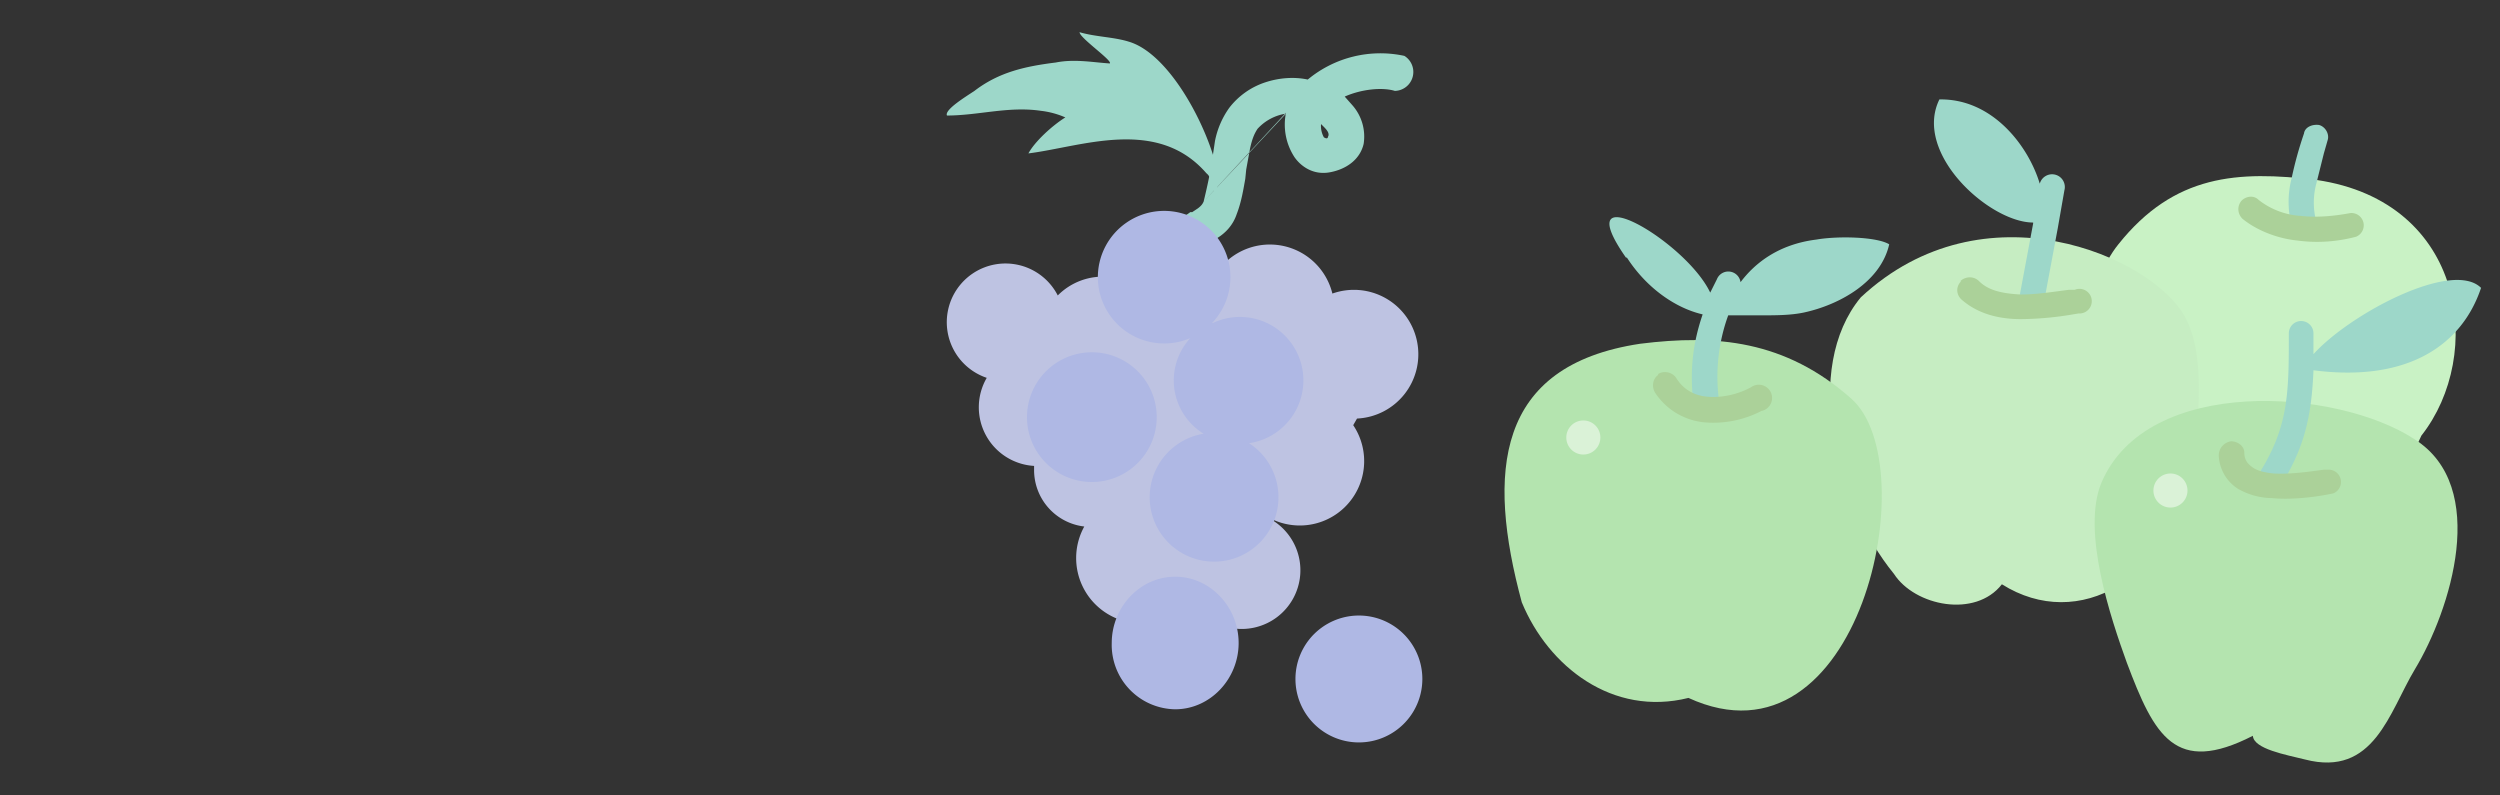 <svg xmlns="http://www.w3.org/2000/svg" fill="none" viewBox="0 0 264 84"><rect x="0" y="0" width="264" height="84" fill="#333333" stroke="none"/><defs><clipPath id="b"><path fill="#fff" d="M0 0h264v83H0z" transform="translate(0 .6)"/></clipPath><clipPath id="c"><path fill="#fff" d="M0 0h264v83H0z" transform="translate(0 .6)"/></clipPath><clipPath id="a"><path fill="#fff" d="M0 0h264v83H0z" transform="translate(0 .6)"/></clipPath><clipPath id="d"><path fill="#fff" d="M0 0h264v83H0z" transform="translate(0 .6)"/></clipPath></defs><g transform="translate(100 3.4)"><path fill="#9dd7c9" fill-rule="evenodd" d="M39.5 9.7a2.5 2.5 0 0 0 .3 1.4c.5.3.4-.1.5-.2 0-.2 0-.4-.5-.9zm-3.7-1.2a6.3 6.3 0 0 0 .9 4.7c.7 1 2 1.9 3.7 1.6 1.7-.3 3.2-1.3 3.6-3a5 5 0 0 0-1.2-4.1l-.8-.9c1.8-.8 4-1 5.3-.6a2 2 0 0 0 1-3.7A12 12 0 0 0 38.1 5c-1.4-.3-3-.2-4.5.3A7.9 7.9 0 0 0 29.8 8a9 9 0 0 0-1.5 3.5l-.4 2.7a69.8 69.8 0 0 1-.8 3.7m8.7-9.3a5.1 5.1 0 0 0-3 1.6c-.4.6-.6 1.2-.8 2.1l-.4 2.2-.1 1c-.2 1.1-.4 2.4-.9 3.7-.4 1.2-1.2 2-2 2.5l-.8.5a8.2 8.2 0 0 0-.8.5 1.9 1.9 0 0 1-2.3-3l1-.7h.2l.6-.4c.4-.3.5-.5.6-.7m13.2-7v.1z" clip-rule="evenodd"/><path fill="#9dd7c9" d="M28.4 19c0-1.1-.2-3.5-1-4.1-5.2-6-13.2-2.8-18.8-2.1.7-1.3 2.6-3 3.9-3.8a9 9 0 0 0-2.6-.7c-3.4-.5-6.6.5-9.9.5-.3-.6 2-2 2.9-2.6 2.6-2 5.4-2.6 8.6-3 2-.4 4 0 5.7.1C17.5 3 14 .6 14 0c1.7.5 3.6.5 5.2 1 4.4 1.3 8.5 9.3 9.4 13.9"/><path fill="#bec3e2" fill-rule="evenodd" d="M43.3 40.8a6.8 6.8 0 1 0-2.6-13.2A6.8 6.8 0 0 0 27.3 29a6.7 6.7 0 0 0-5.4-.4 6.7 6.7 0 0 0-10.2-.8 6.2 6.2 0 1 0-7.5 8.7 6.2 6.2 0 0 0 5 9.3v.4a6 6 0 0 0 5.3 6A6.9 6.9 0 0 0 25.8 60a6.2 6.2 0 1 0 .6-7.2 6.9 6.9 0 0 0-4.6-3.5 6.7 6.7 0 0 0 5.8-8.5c1.1-.7 2-1.8 2.6-3a6.9 6.9 0 0 0 1 4.4 6.8 6.8 0 1 0 11.7-.7zm-12.5-5l.2-.5-.2-.1z" clip-rule="evenodd"/><path fill="#afb8e4" fill-rule="evenodd" d="M28 30.7a7 7 0 1 0-2.3 1.6 6.6 6.6 0 0 0 1.4 10.1 6.8 6.8 0 1 0 4.8 1 6.7 6.7 0 1 0-3.8-12.7zM15.3 47.5a6.8 6.8 0 1 0 0-13.7 6.8 6.8 0 0 0 0 13.7zm15.5 17c0 3.8-3 7-6.7 7a6.8 6.8 0 0 1-6.7-7c0-3.8 3-7 6.7-7s6.7 3.2 6.7 7zM43.5 75a6.7 6.7 0 1 0 0-13.4 6.7 6.7 0 0 0 0 13.4z" clip-rule="evenodd"/><path fill="#c9f2c5" d="M155.7 42.6c6.7-8.5 4.7-24.7-11.1-27-8.3-1-15-.6-20.9 6.8-6.5 8-5.3 34.1 9.8 31.7 10.3-1.5 17.7-1.4 22.2-11.5z"/><path fill="#c6edc2" d="M100 57.2c-6.2-7.6-9.7-21.7-3.5-29.2 13-12.1 30.7-4.3 34.2 2 2.3 4.1 1.4 11 .9 16-2.4 11.8-12.1 17.4-20.2 12.3-2.8 3.6-9.2 2.3-11.4-1.1z"/><path fill="#9dd7c9" fill-rule="evenodd" d="M144.9 9.8c.7.2 1.1 1 .9 1.6l-.4 1.4-.8 3.2a7.8 7.8 0 0 0 0 4 1.3 1.3 0 1 1-2.5.8 10 10 0 0 1-.1-5.4 39.8 39.8 0 0 1 1.3-4.7c.1-.7.9-1 1.6-.9z" clip-rule="evenodd"/><path fill="#abd199" fill-rule="evenodd" d="M136.7 17.8c.5-.5 1.3-.6 1.8-.1a8 8 0 0 0 4.5 1.7c1.7.2 3.6 0 5.2-.3a1.3 1.3 0 0 1 .6 2.5c-1.9.5-4 .7-6.2.4-2-.2-4.2-1-5.8-2.3-.5-.5-.6-1.3-.1-1.9z" clip-rule="evenodd"/><path fill="#9dd7c9" fill-rule="evenodd" d="M115.4 16c-1.2-4-5-9-10.6-8.9-2.8 5.7 5.3 13 9.9 13v.1l-1.4 7.5a1.3 1.3 0 0 0 2.6.5l1.4-7.5.7-4a1.3 1.3 0 0 0-2.6-.7z" clip-rule="evenodd"/><path fill="#abd199" fill-rule="evenodd" d="M107 26.3c.5-.5 1.4-.6 2 0 1 1 2.5 1.3 4.4 1.4 1.7 0 3.5-.3 5.1-.5h.6a1.3 1.3 0 1 1 .4 2.5l-.6.1a34 34 0 0 1-5.5.5c-2.2 0-4.5-.5-6.3-2.1-.5-.5-.6-1.3 0-1.9z" clip-rule="evenodd"/><path fill="#b4e4af" d="M124.6 66.6c-1.7-4.7-4.8-13.9-2.7-19 4.8-11.4 24.9-10 33.1-4.6 7.9 5 3.8 18 0 24.3-2.7 4.5-4.3 11.4-11.6 9.5-2-.5-5.4-1.1-5.5-2.5-8.2 4.2-10.4 0-13.3-7.7z"/><path fill="#9dd7c9" fill-rule="evenodd" d="M144.3 35.7C154.3 37 160 33 162 27c-3-3-13.8 2.7-17.7 7v-2.2a1.3 1.3 0 1 0-2.6 0c0 6.4 0 10-3.4 15.2a1.3 1.3 0 1 0 2.2 1.4c3-4.5 3.6-8.2 3.8-12.6z" clip-rule="evenodd"/><path fill="#abd199" fill-rule="evenodd" d="M135.6 43.2c.7 0 1.4.5 1.4 1.2 0 .8.4 1.2.8 1.5.5.4 1.3.6 2.3.7 1.8.1 3.8-.2 5.3-.4h.6a1.3 1.3 0 0 1 .4 2.5l-.5.1c-1.5.3-4 .6-6 .4a7.4 7.4 0 0 1-3.6-1 4.4 4.4 0 0 1-2-3.5c0-.8.6-1.4 1.3-1.5z" clip-rule="evenodd"/><path fill="#b4e4af" d="M60.7 60.2c-3.7-13.7-2.8-25 12.5-27.3 8-1 15.3-.4 22.3 5.8 7.9 7 .9 39.9-17.2 31.6-8 2-14.8-3.3-17.6-10.1z"/><path fill="#9dd7c9" fill-rule="evenodd" d="M71.7 23.8c-6.3-9 6.3-1.8 8.9 3.7l.7-1.4a1.3 1.3 0 0 1 2.5.3c1.5-2 4-4 8-4.5 2.3-.4 6.4-.3 7.7.5-.9 4-5.3 6.4-9 7.2-1.4.3-3 .3-4.5.3h-3.5a19 19 0 0 0-1 8.8 1.4 1.4 0 0 1-2.7.3c-.3-2.8-.2-5.7 1-9.2-3-.7-6-2.9-8-6z" clip-rule="evenodd"/><path fill="#abd199" fill-rule="evenodd" d="M75.1 36.1c.6-.4 1.5-.2 1.9.4.8 1.3 2 1.9 3.4 2 1.4.1 3-.2 4.5-1A1.4 1.4 0 1 1 86 40a11 11 0 0 1-6 1.2 7 7 0 0 1-5.2-3.1c-.4-.6-.3-1.5.3-1.9z" clip-rule="evenodd"/><circle cx="67.2" cy="42.8" r="1.8" fill="#fff" fill-opacity=".5"/><circle cx="129.2" cy="48.4" r="1.8" fill="#fff" fill-opacity=".5"/></g></svg>